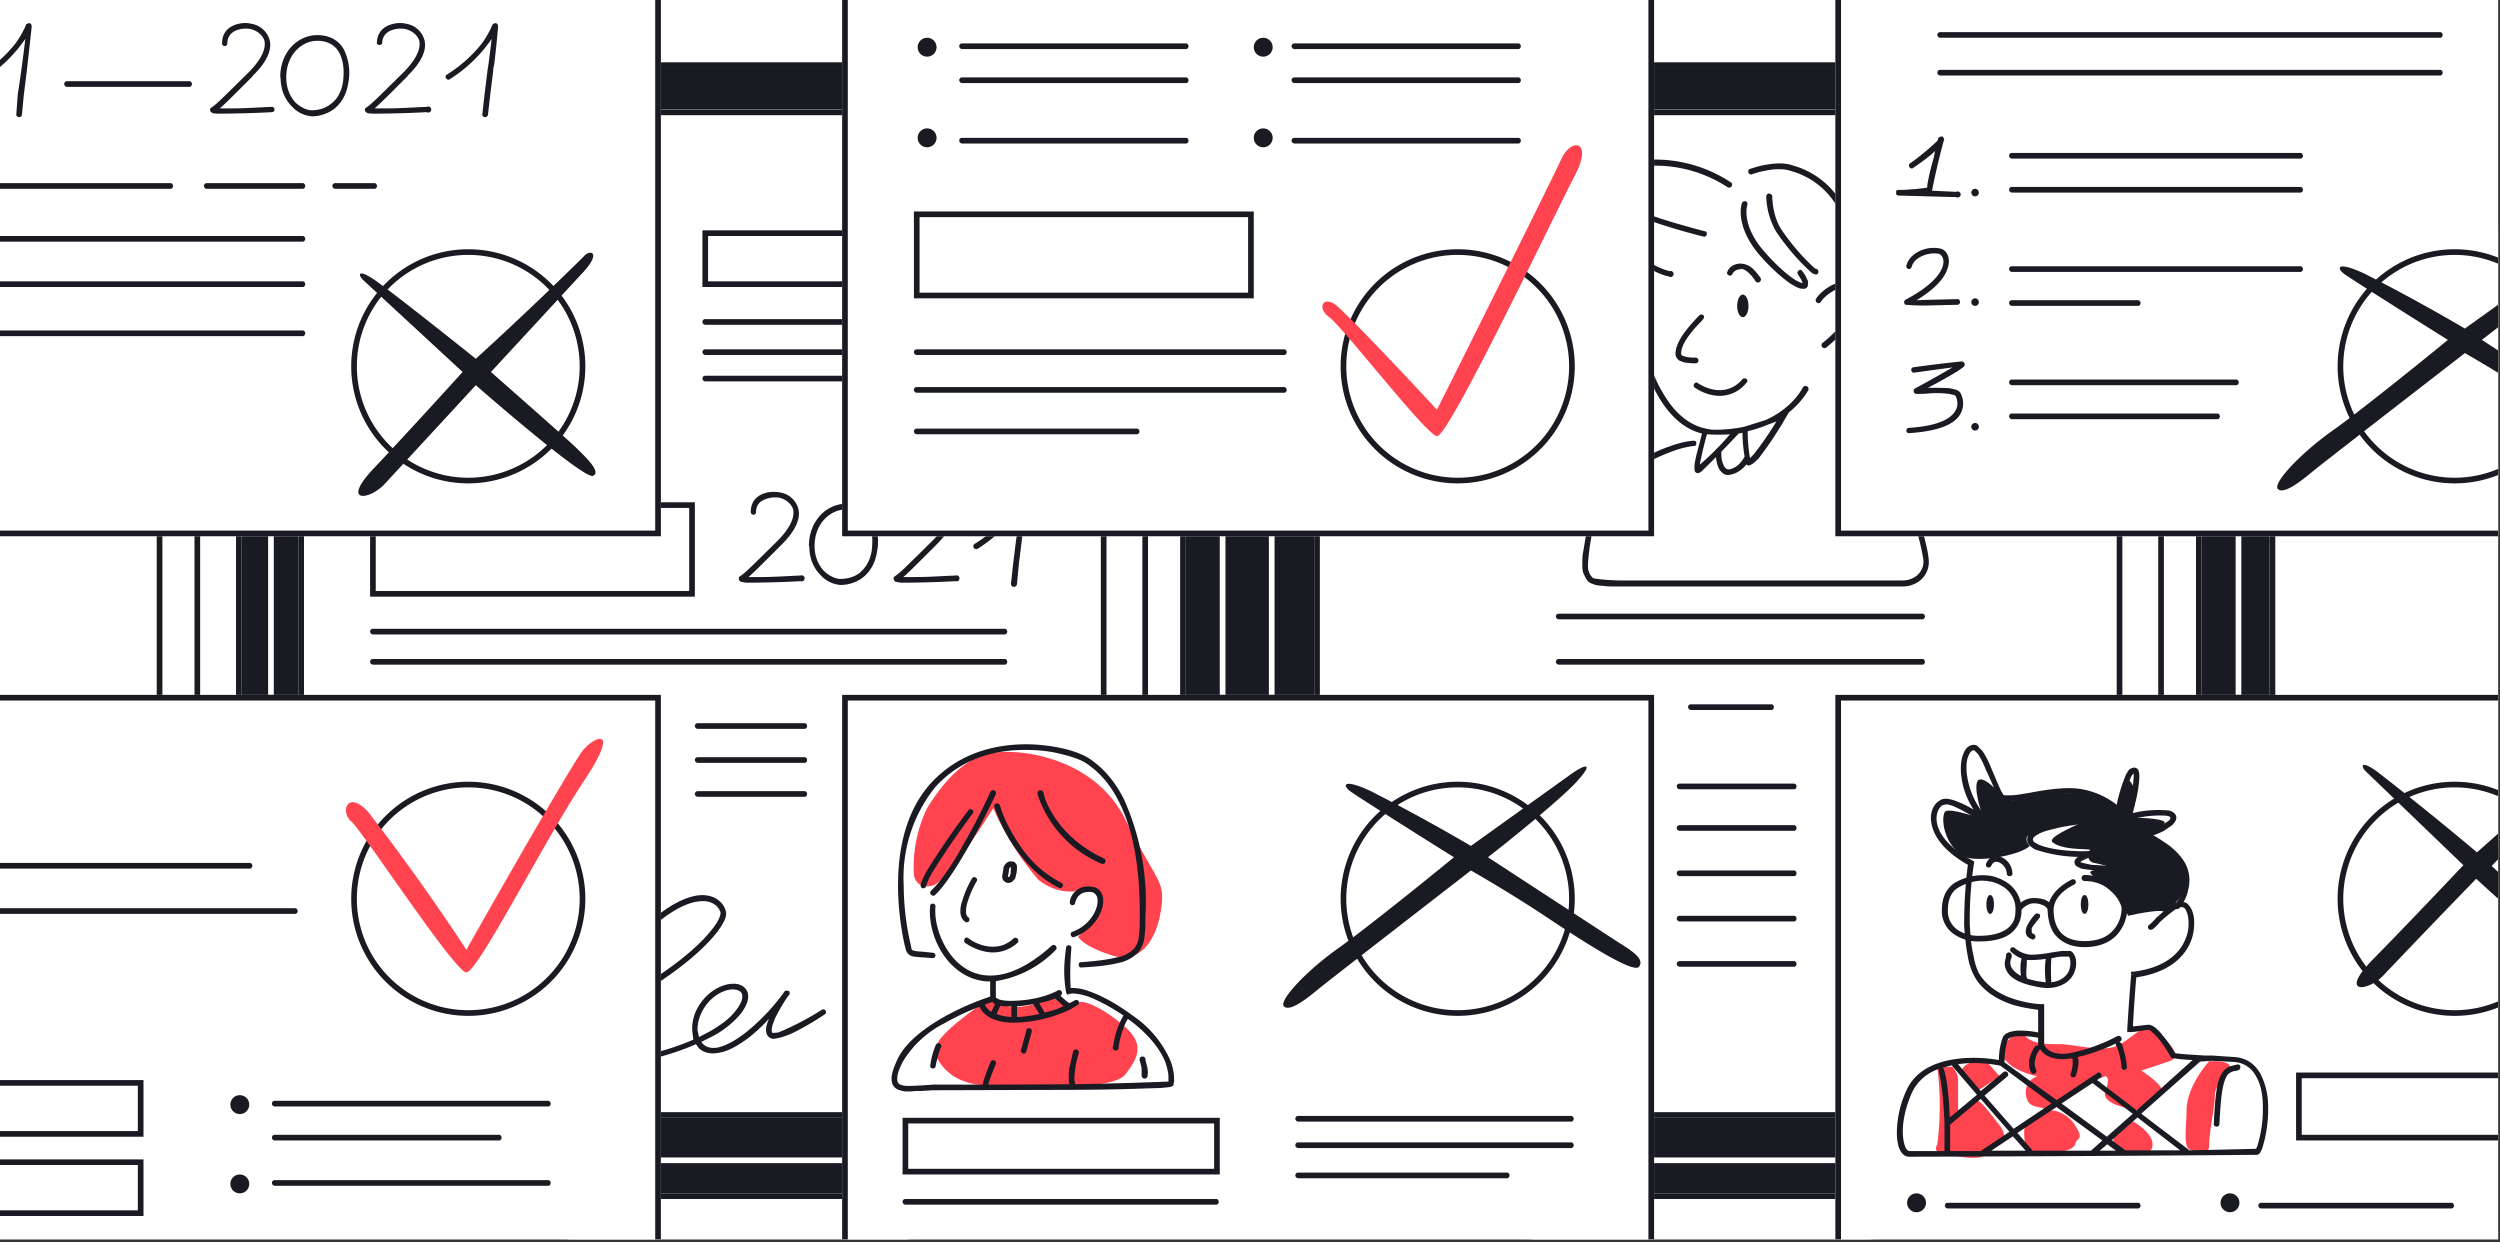 <svg xmlns="http://www.w3.org/2000/svg" width="662" height="329" fill="none"><rect width="100%" height="100%" fill="#333333" stroke="none"/><g clip-path="url(#a)"><path fill="#fff" d="M0 0h661.5v328.2H0z"/><path fill="#1A1B22" d="M-9-10h679v346H-9z"/><path fill="#fff" fill-rule="evenodd" d="M71 184v-43h1.5v43zm252 0v-43h1.5v43zm13 0v-43h1.5v43zm161 124H170v-1.5h327zm95-124v-43h1.5v43z" clip-rule="evenodd"/><path fill="#fff" d="M100 29h214v267H100z"/><path fill="#1A1B22" fill-rule="evenodd" d="M312.5 30.5h-211v264h211zM100 29v267h214V29z" clip-rule="evenodd"/><path fill="#fff" d="M369 29h214v267H369z"/><path fill="#1A1B22" fill-rule="evenodd" d="M581.5 30.5h-211v264h211zM369 29v267h214V29z" clip-rule="evenodd"/><path fill="#fff" d="M90 29h214v267H90z"/><path fill="#1A1B22" fill-rule="evenodd" d="M302.5 30.5h-211v264h211zM90 29v267h214V29z" clip-rule="evenodd"/><path fill="#fff" d="M359 29h214v267H359z"/><path fill="#1A1B22" fill-rule="evenodd" d="M571.5 30.5h-211v264h211zM359 29v267h214V29z" clip-rule="evenodd"/><path fill="#fff" d="M79 29h214v267H79z"/><path fill="#1A1B22" fill-rule="evenodd" d="M291.5 30.5h-211v264h211zM79 29v267h214V29z" clip-rule="evenodd"/><path fill="#fff" d="M348 29h214v267H348z"/><path fill="#1A1B22" fill-rule="evenodd" d="M560.5 30.5h-211v264h211zM348 29v267h214V29z" clip-rule="evenodd"/><path fill="#1A1B22" fill-rule="evenodd" d="M431.9 42.8a36.5 36.5 0 0 1 26.6 5.6.8.8 0 0 1-1 1.2 35 35 0 0 0-25.8-5.1.7.7 0 0 1-1.2.5 1 1 0 0 1-.4-.7c0-.3.2-.6.3-.7a3 3 0 0 1 1.5-.8m36.7 2.2c-2 .3-3.8.8-4.8 1.2a.8.8 0 0 1-.6-1.4c1.2-.4 3-1 5.2-1.3 2-.3 4.4-.4 6.3.3a21.8 21.8 0 0 1 14 11.9.7.7 0 1 1-1.4.6 20.3 20.3 0 0 0-13-11c-1.7-.6-3.7-.6-5.7-.3m-.1 6.3c.4 0 .8.3.8.7 0 1.6.4 5.6 2.3 8.6a57.8 57.8 0 0 0 9 10.5l.4.1a.8.8 0 0 1 0 1.5c-.4 0-.8-.2-1.2-.4a59.3 59.3 0 0 1-9.5-11 19.7 19.7 0 0 1-2.6-9.3c0-.4.4-.8.8-.8zm-6.2 2c.3.1.5.6.4 1-.5 1.5-.7 6.4 4.4 12.2 3.2 3.7 5.9 6 7.8 7.3a8.5 8.5 0 0 0 2.4 1.2v-.1l-.3-.8-1-1.6a.8.8 0 0 1 1-1c.4.5 1 1.2 1.3 2l.5 1-.1 1.3c-.2.4-.6.6-1 .7l-1-.1c-.7-.2-1.6-.7-2.6-1.3-2-1.4-4.9-3.8-8.2-7.6-5.3-6.2-5.4-11.6-4.6-13.8.1-.3.6-.5 1-.4m-26.5 3.9c.2-.4.6-.6 1-.4 2.7 1.2 11 3.5 14.9 4.5a.8.8 0 0 1-.4 1.4 167 167 0 0 1-15.1-4.5.7.7 0 0 1-.4-1m-1.4 11.3c.2-.3.7-.3 1-.1a18 18 0 0 0 6.7 3.4.8.8 0 1 1-.2 1.4c-1.2-.2-4-1.1-7.3-3.6a.8.8 0 0 1-.2-1zm26.6 2.8c-1.6 0-2.2 1-2.3 1.4a.8.8 0 0 1-1.4-.4c.2-1 1.3-2.5 3.7-2.5a5 5 0 0 1 3.3 1.5c.8.8 1.5 1.7 1.9 2.3a.7.7 0 1 1-1.4.8 9 9 0 0 0-1.6-2c-.7-.7-1.5-1.2-2.2-1.2zm24.2 5.9c-1.4.8-2.6 2-3 2.7a.7.7 0 1 1-1.3-.8c.6-1 2-2.3 3.5-3.2s3.4-1.6 5-.5c1.6 1 2.5 3.4 1.8 6.3-.7 3-2.9 6.6-7.7 10.4a.8.8 0 0 1-1-1.2c4.7-3.7 6.7-7 7.2-9.5.6-2.6-.3-4.2-1.1-4.8-.8-.5-2-.3-3.4.6M451 83.4c.3.3.3.8 0 1.1l-.6.7c-1 1-2.2 2.3-3.2 3.7-1.3 1.8-2.2 3.6-2 5l.3.3 1 .3a13 13 0 0 0 1.7.2h.9a.7.7 0 1 1-.2 1.5h-.8a79 79 0 0 1-2-.2l-1.4-.5c-.4-.3-.8-.7-1-1.4-.2-2 1-4.2 2.3-6a42 42 0 0 1 4-4.6c.2-.3.7-.3 1 0zm-16 8.4c.4-.1.8.1.8.5.7 3.4 2.3 8.3 5 12.5 2.6 4.3 6.3 7.8 11 8.7.7.2 1.5.3 2.3.3a39 39 0 0 0 7.8-.8l5.7-1.8c5.3-2.4 8.4-6 9.8-8.6a.8.8 0 0 1 1.4.8c-1 1.7-2.7 3.9-5.1 5.8l-1 1.7a98 98 0 0 1-7.1 10.6l-1.2 1.1-.8.5-.6.2a.8.8 0 0 1-.4-.2 1 1 0 0 1-.3-.3v-.2a40 40 0 0 1-.9-8l-1 .2a265 265 0 0 1-9.8 10l-.4.3-.6.2a.9.9 0 0 1-.8-.5l-.1-.5v-1c0-.7.3-1.7.5-2.8l1.5-5.7c-5-1.2-8.6-5-11.2-9.2a41.8 41.8 0 0 1-5.1-13c-.1-.4.1-.8.6-.8m17 23.2a105 105 0 0 0-1.9 8l.4-.3a75.5 75.5 0 0 0 7.6-7.7 42 42 0 0 1-6 0zm10.8-.8a39.4 39.4 0 0 0 .6 7.1l1-1a91 91 0 0 0 6-8.7l-2.4.9c-1.6.7-3.3 1.2-5.2 1.7m-.3-13.9c.3.3.3.8 0 1a9 9 0 0 1-7.8 3.5c-2.5-.2-4.8-1.3-6.1-2.3a.8.8 0 0 1 .8-1.2 11 11 0 0 0 5.4 2c2.2.1 4.6-.5 6.6-2.9.3-.3.8-.3 1 0zm-13.3 17c0 .5-.2.8-.6.8-2.5.2-5.4 1.2-8 2.3a47 47 0 0 0-6.2 3.1.7.7 0 1 1-.8-1.2c1.4-.9 3.7-2.2 6.4-3.3s5.7-2.1 8.4-2.3c.5 0 .8.2.8.6" clip-rule="evenodd"/><path fill="#1A1B22" fill-rule="evenodd" d="M455 118.8c.4 0 .8.3.8.7 0 1 0 2.3.5 3.4.2.5.4.9.7 1.1q.3.3.9.3c1-.2 1.9-.7 2.6-1.4.6-.6 1.1-1.3 1.3-1.7a.7.7 0 1 1 1.4.6 8 8 0 0 1-1.7 2.2c-.9.8-2 1.5-3.4 1.7-.8.2-1.5 0-2-.5q-.9-.75-1.2-1.8c-.5-1.3-.6-2.9-.6-3.9 0-.4.3-.8.7-.8zm51.7 17c.4-.1.9 0 1 .4.8 2.4 2.6 8 3 11.7.3 2.5-.7 4.4-2 5.6a7.4 7.4 0 0 1-4.7 1.8h-75.5c-1.8 0-3.1 0-4.2-.2-1 0-2-.2-2.6-.5-.7-.2-1.2-.6-1.5-1.1-.4-.5-.6-1.1-.9-1.7-.3-.7-.3-1.5-.3-2.5s0-2 .2-3l1-6a.8.8 0 0 1 1.5.4 58.4 58.4 0 0 0-1.2 8.6c0 1 0 1.6.2 2 .2.6.4 1 .7 1.3.2.3.4.5.9.6a52 52 0 0 0 6.2.5H504a6 6 0 0 0 3.6-1.3c1.1-1 1.9-2.3 1.7-4.3a63 63 0 0 0-3-11.3c-.1-.4 0-.9.4-1" clip-rule="evenodd"/><path fill="#1A1B22" d="M463 81c0 1.7-.7 3-1.5 3s-1.5-1.3-1.5-3 .7-3 1.5-3 1.5 1.3 1.5 3"/><path fill="#1A1B22" fill-rule="evenodd" d="M186 85.3c0-.5.3-.8.8-.8h48.4a.8.8 0 0 1 0 1.5h-48.4a.8.8 0 0 1-.8-.8zm-88 82c0-.5.3-.8.8-.8h167.4a.8.8 0 0 1 0 1.5H98.8a.8.8 0 0 1-.8-.8zm0 8c0-.5.3-.8.8-.8h167.4a.8.8 0 0 1 0 1.5H98.8a.8.8 0 0 1-.8-.8zm86 17c0-.5.3-.8.8-.8h28.4a.8.8 0 0 1 0 1.5h-28.4a.8.8 0 0 1-.8-.8zm0 9c0-.5.3-.8.8-.8h28.4a.8.8 0 0 1 0 1.5h-28.4a.8.8 0 0 1-.8-.8zm0 9c0-.5.3-.8.8-.8h28.4a.8.8 0 0 1 0 1.5h-28.4a.8.8 0 0 1-.8-.8zm2-117c0-.5.3-.8.8-.8h48.4a.8.8 0 0 1 0 1.5h-48.4a.8.8 0 0 1-.8-.8zm0 7c0-.5.3-.8.8-.8h48.4a.8.8 0 0 1 0 1.5h-48.4a.8.8 0 0 1-.8-.8zm84.5-37.8h-83v12h83zM186 61v15h86V61zm-3.5 73.5h-83v22h83zM98 133v25h86v-25zm172.2 1.4-.8 6.3-.3 2-.8 6.4-.6 5.5a.8.8 0 0 0 1.6 0l.5-5.3.8-6.4c0-.7.2-1.3.3-2a289 289 0 0 0 1-9.8l-.1-.4c0-.1-.2-.3-.5-.4s-.6 0-.7.1a1 1 0 0 0-.2.2v.2l-.3.6c-.5 1-1.1 2.3-2.5 4.2a36.4 36.4 0 0 1-9.5 8.4.7.7 0 1 0 .8 1.3 37.9 37.9 0 0 0 11.3-10.9m-68-2c-1.1.5-2 1.5-2 3.2a.7.7 0 1 1-1.4 0c0-2.3 1.1-3.8 2.7-4.6s3.5-.9 5.1-.6a6 6 0 0 1 4.7 4c.8 2.4-.2 5.7-4.3 9.8l-.2.2c-5.5 5.5-7.4 7.4-8.6 8.4h3.5c3.3 0 7.4-.3 10.3-.4a.8.8 0 1 1 0 1.5 277 277 0 0 1-14.4.4l-1.2-.2-.3-.1c-.1 0-.3-.2-.4-.5a.8.8 0 0 1 0-.7l.4-.3c1.4-1 1.8-1.4 9.9-9.4 3.9-4 4.4-6.7 4-8.3-.6-1.7-2.3-2.7-3.6-3a7 7 0 0 0-4.2.6m41 0c-1.1.5-2 1.5-2 3.2a.7.7 0 1 1-1.4 0c0-2.3 1.1-3.8 2.7-4.6s3.5-.9 5.1-.6a6 6 0 0 1 4.7 4c.8 2.4-.2 5.7-4.3 9.8l-.2.2c-5.5 5.5-7.4 7.4-8.6 8.4h3.5c3.3 0 7.4-.3 10.3-.4a.8.8 0 1 1 0 1.5 277 277 0 0 1-14.4.4l-1.2-.2-.3-.1c-.1 0-.3-.2-.4-.5a.8.8 0 0 1 0-.7l.4-.3c1.4-1 1.8-1.4 9.9-9.4 3.9-4 4.4-6.7 4-8.3-.6-1.7-2.3-2.7-3.6-3a7 7 0 0 0-4.2.6m-29 12.2c0-6.8 4.8-11.2 9.8-11.2 3.5 0 6 1.6 7.2 4.1a14 14 0 0 1 1 8.8c-.5 3.1-2 5.3-3.8 6.7a10 10 0 0 1-5.9 1.9 8 8 0 0 1-5.2-2.6c-1.7-1.7-3-4.2-3-7.7zm9.8-9.7c-4 0-8.3 3.6-8.3 9.7 0 3 1.2 5.3 2.6 6.7 1.5 1.4 3.2 2 4.2 2 1.6 0 3.5-.4 5-1.5 1.5-1.2 2.8-3 3.3-5.8.4-2.9.2-5.7-.9-7.8-1-2-3-3.3-5.9-3.3m-39.2 102.2c4.3-.5 6.8 1.8 7.4 4.2.2.8 0 1.7-.5 2.7a18 18 0 0 1-2.2 3.3c-2 2.5-5.2 5.6-9.4 8.8-6.2 4.8-14.9 10-25.8 14.4l-.4 1.4c-.7 2.8-.6 4.9.1 6.3s2 2.3 4 2.6a67 67 0 0 0 25.6-5.5l-.3-2.4c-.1-1.8.3-3.6 1-5.2 2.4-5 6.9-7.3 10.1-7.2 1.6 0 3.1.8 3.6 2.4.4 1.5-.2 3.4-1.9 5.6a24.7 24.7 0 0 1-7.6 6l-2.8 1.4.4.5c.8.8 2 1.3 3.9 1 1.8-.4 4.3-1.5 7.5-4a55.2 55.2 0 0 0 10-10.5l.1-.2.1-.1v-.1h.1l.1-.1.2-.1.8.1c.2.2.2.6.2.7a1.3 1.3 0 0 1 0 .2l-.1.1-.1.1-.3.4c-1 1.4-2.3 3.6-3.3 5.6-.4 1-.8 2-.9 2.7-.1.8 0 1.1.1 1.3h.4l1.2-.1a73.7 73.7 0 0 0 11.5-6 .7.7 0 1 1 .8 1.2 75 75 0 0 1-8 4.7c-1.4.7-2.8 1.2-4 1.5l-1.5.3a2 2 0 0 1-1.4-.6c-.7-.6-.7-1.7-.6-2.5.1-.7.4-1.4.7-2.2a44 44 0 0 1-5.1 4.8c-3.3 2.5-6 3.9-8.3 4.2-2.2.4-4-.1-5.2-1.3l-.7-1a68.6 68.6 0 0 1-26.4 5.7c-2.4-.2-4.3-1.4-5.2-3.3-1-2-1-4.4-.3-7.3v-.4c-3.1 1.3-6.6 2.4-10.2 3.5a.8.8 0 0 1-.4-1.4c4-1.2 7.7-2.5 11.3-4 1.9-5.4 6.3-12.3 13.4-19.8 8-8.6 14-11.8 18.3-12.4m-29.9 31.5c10.3-4.2 18.4-9.2 24.3-13.7 4.2-3.2 7.2-6.1 9.1-8.5 1-1.2 1.7-2.3 2-3 .5-1 .5-1.5.5-1.7-.4-1.6-2.2-3.5-5.8-3-3.8.4-9.5 3.4-17.5 11.8a62.4 62.4 0 0 0-12.6 18.1m30.2 6 2.7-1.4c3-1.7 5.6-3.6 7.1-5.7 1.6-2 1.8-3.4 1.6-4.2-.2-.7-.9-1.2-2.2-1.3-2.5-.1-6.5 1.8-8.6 6.3-.7 1.4-1 3-1 4.5z" clip-rule="evenodd"/><path fill="#fff" d="M-29 61h93v163h-93z"/><path fill="#1A1B22" fill-rule="evenodd" d="M62.5 62.5h-90v160h90zM-29 61v163h93V61z" clip-rule="evenodd"/><path fill="#fff" d="M-40 61h93v163h-93z"/><path fill="#1A1B22" fill-rule="evenodd" d="M51.5 62.5h-90v160h90zM-40 61v163h93V61z" clip-rule="evenodd"/><path fill="#fff" d="M-50 61h93v163h-93z"/><path fill="#1A1B22" fill-rule="evenodd" d="M41.5 62.5h-90v160h90zM-50 61v163h93V61z" clip-rule="evenodd"/><path fill="#fff" d="M149-10h93v28h-93z"/><path fill="#1A1B22" fill-rule="evenodd" d="M240.5-8.5h-90v25h90zM149-10v28h93v-28z" clip-rule="evenodd"/><path fill="#fff" d="M149 316h93v28h-93z"/><path fill="#1A1B22" fill-rule="evenodd" d="M240.5 317.5h-90v25h90zM149 316v28h93v-28z" clip-rule="evenodd"/><path fill="#fff" d="M404-10h93v28h-93z"/><path fill="#1A1B22" fill-rule="evenodd" d="M495.5-8.5h-90v25h90zM404-10v28h93v-28z" clip-rule="evenodd"/><path fill="#fff" d="M404 316h93v28h-93z"/><path fill="#1A1B22" fill-rule="evenodd" d="M495.5 317.5h-90v25h90zM404 316v28h93v-28z" clip-rule="evenodd"/><path fill="#fff" d="M601 61h93v163h-93z"/><path fill="#1A1B22" fill-rule="evenodd" d="M692.5 62.5h-90v160h90zM601 61v163h93V61z" clip-rule="evenodd"/><path fill="#fff" d="M223-21h215v163H223z"/><path fill="#1A1B22" fill-rule="evenodd" d="M436.5-19.5h-212v160h212zM223-21v163h215V-21z" clip-rule="evenodd"/><path fill="#fff" d="M223 184h215v163H223z"/><path fill="#1A1B22" fill-rule="evenodd" d="M436.5 185.5h-212v160h212zM223 184v163h215V184z" clip-rule="evenodd"/><path fill="#fff" d="M-40-21h215v163H-40z"/><path fill="#1A1B22" fill-rule="evenodd" d="M173.5-19.5h-212v160h212zM-40-21v163h215V-21z" clip-rule="evenodd"/><path fill="#fff" d="M-40 184h215v163H-40z"/><path fill="#1A1B22" fill-rule="evenodd" d="M173.5 185.5h-212v160h212zM-40 184v163h215V184z" clip-rule="evenodd"/><path fill="#fff" d="M486-21h215v163H486z"/><path fill="#1A1B22" fill-rule="evenodd" d="M699.5-19.5h-212v160h212zM486-21v163h215V-21z" clip-rule="evenodd"/><path fill="#fff" d="M486 184h215v163H486z"/><path fill="#1A1B22" fill-rule="evenodd" d="M699.5 185.5h-212v160h212zM486 184v163h215V184zM-4 63.3c0-.5.3-.8.8-.8h83.5a.8.8 0 0 1 0 1.5H-3.3a.8.8 0 0 1-.8-.8zm246 30c0-.5.3-.8.8-.8h97.4a.8.8 0 0 1 0 1.5h-97.4a.8.8 0 0 1-.8-.8zm271-84c0-.5.3-.8.8-.8h132.5a.8.8 0 0 1 0 1.5H513.8a.8.8 0 0 1-.8-.8zm-271 94c0-.5.3-.8.8-.8h97.4a.8.8 0 0 1 0 1.5h-97.4a.8.8 0 0 1-.8-.8zm271-84c0-.5.3-.8.8-.8h132.5a.8.8 0 0 1 0 1.5H513.8a.8.8 0 0 1-.8-.8zm-271 95c0-.5.3-.8.8-.8h58.4a.8.8 0 0 1 0 1.5h-58.4a.8.8 0 0 1-.8-.8zm12-77c0-.5.3-.8.8-.8h59.4a.8.8 0 0 1 0 1.5h-59.4a.8.8 0 0 1-.8-.8zm88 0c0-.5.3-.8.8-.8h59.4a.8.8 0 0 1 0 1.5h-59.4a.8.8 0 0 1-.8-.8z" clip-rule="evenodd"/><path fill="#1A1B22" fill-rule="evenodd" d="M515 319.3c0-.5.3-.8.8-.8h50.5a.8.8 0 0 1 0 1.5h-50.5a.8.8 0 0 1-.8-.8zm83 0c0-.5.3-.8.8-.8h50.5a.8.8 0 0 1 0 1.5h-50.5a.8.8 0 0 1-.8-.8zm-344-298c0-.5.3-.8.8-.8h59.4a.8.8 0 0 1 0 1.5h-59.4a.8.8 0 0 1-.8-.8zm-182 280c0-.5.3-.8.8-.8h59.5a.8.8 0 0 1 0 1.5H72.7a.8.8 0 0 1-.7-.8zm270-280c0-.5.3-.8.8-.8h59.4a.8.8 0 0 1 0 1.5h-59.4a.8.8 0 0 1-.8-.8zm190 29c0-.5.3-.8.8-.8h76.5a.8.8 0 0 1 0 1.5h-76.5a.8.8 0 0 1-.8-.8zm0 30c0-.5.3-.8.8-.8h33.5a.8.8 0 0 1 0 1.5h-33.5a.8.8 0 0 1-.8-.8zm0 30c0-.5.3-.8.8-.8h54.5a.8.8 0 0 1 0 1.5h-54.5a.8.8 0 0 1-.8-.8zm-278-98c0-.5.3-.8.8-.8h59.4a.8.8 0 0 1 0 1.5h-59.4a.8.8 0 0 1-.8-.8zm-182 280c0-.5.3-.8.8-.8h72.5a.8.8 0 0 1 0 1.5H72.7a.8.8 0 0 1-.7-.8zm271 4c0-.5.3-.8.8-.8h72.4a.8.8 0 0 1 0 1.5h-72.4a.8.8 0 0 1-.8-.8zm0 7c0-.5.3-.8.8-.8h72.4a.8.8 0 0 1 0 1.5h-72.4a.8.8 0 0 1-.8-.8zm0 8c0-.5.3-.8.8-.8h55.4a.8.8 0 0 1 0 1.5h-55.4a.8.8 0 0 1-.8-.8zm-271 2c0-.5.3-.8.8-.8h72.5a.8.8 0 0 1 0 1.5H72.7a.8.8 0 0 1-.7-.8zm167 5c0-.5.3-.8.8-.8h82.4a.8.8 0 0 1 0 1.5h-82.4a.8.8 0 0 1-.8-.8zm103-306c0-.5.3-.8.8-.8h59.4a.8.8 0 0 1 0 1.5h-59.4a.8.8 0 0 1-.8-.8zm190 29c0-.5.3-.8.8-.8h76.5a.8.8 0 0 1 0 1.5h-76.5a.8.8 0 0 1-.8-.8zm0 30c0-.5.3-.8.8-.8h76.5a.8.8 0 0 1 0 1.5h-76.5a.8.8 0 0 1-.8-.8zm0 30c0-.5.3-.8.8-.8h59.5a.8.8 0 0 1 0 1.5h-59.5a.8.8 0 0 1-.8-.8zm-533-26c0-.5.3-.8.8-.8h80.5a.8.8 0 0 1 0 1.5H-.3a.8.8 0 0 1-.8-.8zm0 13c0-.5.3-.8.8-.8h80.5a.8.8 0 0 1 0 1.5H-.3a.8.8 0 0 1-.8-.8zm0 141c0-.5.3-.8.8-.8h66.5a.8.8 0 0 1 0 1.5H-.3a.8.8 0 0 1-.8-.8zm0 12c0-.5.3-.8.8-.8h78.5a.8.8 0 0 1 0 1.5H-.3a.8.8 0 0 1-.8-.8zm55-192c0-.5.3-.8.8-.8h25.5a.8.8 0 0 1 0 1.5H54.8a.8.8 0 0 1-.8-.8zm-37-27c0-.5.3-.8.8-.8h32.5a.8.8 0 0 1 0 1.5H17.8a.8.8 0 0 1-.8-.8zm71 27c0-.5.3-.8.8-.8h10.5a.8.8 0 0 1 0 1.5H88.8a.8.8 0 0 1-.8-.8zm36 77.2a29.5 29.5 0 1 0 0-59 29.5 29.5 0 0 0 0 59m0 1.5a31 31 0 1 0 0-62 31 31 0 0 0 0 62m262-1.5a29.5 29.5 0 1 0 0-59 29.5 29.5 0 0 0 0 59m0 1.5a31 31 0 1 0 0-62 31 31 0 0 0 0 62m264-1.5a29.5 29.5 0 1 0 0-59 29.5 29.5 0 0 0 0 59m0 1.5a31 31 0 1 0 0-62 31 31 0 0 0 0 62" clip-rule="evenodd"/><path fill="#1A1B22" d="M248 12.5a2.5 2.5 0 1 1-5 0 2.5 2.5 0 0 1 5 0m-182 280a2.5 2.5 0 1 1-5 0 2.5 2.5 0 0 1 5 0m0 21a2.5 2.5 0 1 1-5 0 2.5 2.5 0 0 1 5 0m271-301a2.5 2.5 0 1 1-5 0 2.5 2.5 0 0 1 5 0m-89 24a2.5 2.5 0 1 1-5 0 2.5 2.5 0 0 1 5 0m89 0a2.5 2.5 0 1 1-5 0 2.5 2.5 0 0 1 5 0m173 282a2.5 2.5 0 1 1-5 0 2.5 2.5 0 0 1 5 0m83 0a2.5 2.5 0 1 1-5 0 2.5 2.5 0 0 1 5 0"/><path fill="#1A1B22" fill-rule="evenodd" d="M36.5 287.5h-62v12h62zM-27 286v15h65v-15zm348.5 11.5h-81v12h81zM239 296v15h84v-15zm451.5-10.5h-81v15h81zM608 284v18h84v-18zM36.5 308.5h-62v12h62zM-27 307v15h65v-15zm677-39.5a29.5 29.5 0 1 0 0-59 29.5 29.5 0 0 0 0 59m0 1.5a31 31 0 1 0 0-62 31 31 0 0 0 0 62m-264-1.5a29.5 29.5 0 1 0 0-59 29.5 29.5 0 0 0 0 59m0 1.5a31 31 0 1 0 0-62 31 31 0 0 0 0 62m-262-1.5a29.5 29.5 0 1 0 0-59 29.5 29.5 0 0 0 0 59m0 1.5a31 31 0 1 0 0-62 31 31 0 0 0 0 62M-4 49.3c0-.5.3-.8.8-.8h48.5a.8.8 0 0 1 0 1.5H-3.3a.8.8 0 0 1-.8-.8zm334.5 8.2h-87v20h87zM242 56v23h90V56zm272.7 41.6-8 1.1a.8.8 0 0 1-.3-1.4 332 332 0 0 1 13.1-1.6l.3.1a.8.8 0 0 1 .4 1l-.1.2-.2.2-.4.3-1.3.9a140 140 0 0 1-7.7 4.3 75 75 0 0 1 5.8.1l1.7.4c.4.2 1 .5 1.2 1a5.7 5.7 0 0 1-.4 5.9c-1.6 2.3-5.5 4.1-13.3 4.6a.7.7 0 1 1 0-1.4c7.7-.5 10.8-2.4 12-4.1 1.3-1.7.8-3.5.3-4.4l-.4-.2-1.3-.3a27.4 27.4 0 0 0-6.6 0h-.8a13 13 0 0 1-1.3 0l-.4-.1-.3-.5.1-.6.4-.3a260 260 0 0 0 9.8-5.5zM535 239l.4-.2c.8-.6 2-1 3.1-1 1.3 0 2.6.2 3.5.7l.6.4c1-2.8 3.6-4.8 6-6a.7.7 0 1 1 .7 1.3c-3 1.5-5.5 3.8-5.5 6.8 0 1.7.3 3.7 1.5 5.4 1.1 1.6 3.2 2.8 6.7 2.8 3.6 0 6-1.1 7.5-2.8a8.7 8.7 0 0 0 2.3-5.9c0-.3-.2-1-.6-1.7-.4-.8-1-1.7-1.9-2.5-1.6-1.7-4-3-7.3-3a.8.8 0 0 1 0-1.6 11.7 11.7 0 0 1 10.5 6.4c.5.9.8 1.7.8 2.4 0 2.4-.9 5-2.7 7s-4.7 3.3-8.6 3.3c-4 0-6.4-1.5-8-3.5-1.4-2-1.7-4.4-1.8-6.3 0-.4-.3-.8-1-1.2a6 6 0 0 0-2.7-.6c-.8 0-1.6.4-2.2.8s-1 .8-1 1.1c0 2-.6 3.5-1.5 4.7s-2.1 2-3.4 2.5c-2.5 1-5.4 1-6.9 1-1.1 0-3.4-.3-5.4-1.5a7.4 7.4 0 0 1-3.9-6.8c0-3.5 1.3-5.7 3.2-7.1a14.5 14.5 0 0 1 9.6-2c1.1.2 2.4.6 3.6 1.3 2 1 3.9 3 4.5 5.9zm-8.2-5.6c-1-.2-1.8-.2-2.2-.2a13 13 0 0 0-6.3 2c-1.5 1-2.5 2.8-2.5 5.8a6 6 0 0 0 3 5.5c1.8 1 3.8 1.3 4.7 1.3 1.5 0 4.1 0 6.4-1 1-.4 2-1 2.7-2 .7-.8 1.1-2 1.1-3.8a7 7 0 0 0-3.8-6.5c-1-.6-2.2-1-3.1-1.1M412 163.3c0-.5.3-.8.8-.8h96.4a.8.8 0 0 1 0 1.5h-96.4a.8.8 0 0 1-.8-.8zm0 12c0-.5.3-.8.8-.8h96.4a.8.8 0 0 1 0 1.5h-96.4a.8.8 0 0 1-.8-.8zm35 12c0-.5.3-.8.8-.8h21.4a.8.8 0 0 1 0 1.5h-21.4a.8.8 0 0 1-.8-.8zm-3 21c0-.5.3-.8.8-.8h30.4a.8.8 0 0 1 0 1.5h-30.4a.8.8 0 0 1-.8-.8zm0 11c0-.5.3-.8.8-.8h30.4a.8.8 0 0 1 0 1.5h-30.4a.8.8 0 0 1-.8-.8zm0 12c0-.5.3-.8.8-.8h30.4a.8.8 0 0 1 0 1.5h-30.4a.8.8 0 0 1-.8-.8zm0 12c0-.5.3-.8.8-.8h30.4a.8.8 0 0 1 0 1.5h-30.4a.8.8 0 0 1-.8-.8zm0 12c0-.5.3-.8.8-.8h30.4a.8.8 0 0 1 0 1.5h-30.4a.8.8 0 0 1-.8-.8zM6.7 10.3a374 374 0 0 1-2 14.7l-.4 5.5a.8.8 0 0 0 1.5 0l.5-5.3.8-6.4A2972 2972 0 0 0 8.4 7l-.1-.5s-.2-.3-.5-.4l-.7.2a1 1 0 0 0-.2.2v.2c-.2.1-.2.3-.3.6-.5.9-1.1 2.3-2.5 4.2a36.4 36.4 0 0 1-9.5 8.4.7.7 0 1 0 .8 1.2A37.9 37.9 0 0 0 6.7 10.3m123.5 0-.8 6.3-.3 2-.8 6.4-.6 5.5a.8.8 0 0 0 1.5 0l.6-5.3.8-6.4c0-.7.2-1.4.3-2a288 288 0 0 0 1-9.8l-.1-.5s-.2-.3-.5-.4l-.7.2-.2.2v.2c-.2.1-.2.3-.3.6-.5.9-1.1 2.3-2.5 4.2a36.4 36.4 0 0 1-9.5 8.4.8.8 0 0 0 .8 1.2 37.9 37.9 0 0 0 11.3-10.8m-68-2.1c-1.1.6-2 1.6-2 3.3a.7.7 0 1 1-1.4 0c0-2.3 1.1-3.8 2.7-4.6s3.5-1 5.1-.6a6 6 0 0 1 4.7 4c.8 2.4-.2 5.7-4.3 9.7l-.2.3c-5.5 5.5-7.4 7.4-8.6 8.4h3.5c3.3 0 7.4-.3 10.3-.4a.7.7 0 1 1 0 1.4 278 278 0 0 1-14.4.4l-1.2-.1-.3-.2c-.1 0-.3-.1-.4-.4a.8.8 0 0 1 0-.7l.4-.3c1.4-1 1.8-1.4 9.9-9.4 3.9-4 4.4-6.7 4-8.3-.6-1.7-2.3-2.7-3.6-3a7 7 0 0 0-4.2.5m41 0c-1.1.6-2 1.6-2 3.3a.8.8 0 0 1-1.4 0c0-2.3 1.1-3.8 2.7-4.6s3.5-1 5.1-.6a6 6 0 0 1 4.7 4c.8 2.4-.2 5.7-4.3 9.7l-.2.3c-5.5 5.5-7.4 7.4-8.6 8.4h3.5c3.3 0 7.4-.3 10.3-.4a.8.8 0 1 1 0 1.4 278 278 0 0 1-14.4.4l-1.2-.1-.3-.2c-.1 0-.3-.1-.4-.4a.8.8 0 0 1 0-.7l.4-.3c1.4-1 1.8-1.4 9.9-9.4 3.9-4 4.4-6.7 4-8.3-.6-1.7-2.3-2.7-3.6-3a7 7 0 0 0-4.2.5m-29 12.3c0-6.9 4.8-11.2 9.8-11.2 3.5 0 6 1.6 7.2 4.1a14 14 0 0 1 1 8.7c-.5 3.2-2 5.4-3.8 6.8a10 10 0 0 1-5.9 1.9 8 8 0 0 1-5.2-2.6c-1.7-1.7-3-4.2-3-7.7zm9.8-9.7c-4 0-8.2 3.6-8.2 9.7 0 3 1.1 5.2 2.5 6.7 1.5 1.4 3.2 2 4.2 2 1.6 0 3.5-.4 5-1.6 1.5-1 2.8-2.9 3.3-5.7.4-3 .2-5.7-.9-7.8-1-2-3-3.3-5.9-3.3m430.7 26.4v.1a189 189 0 0 0-3.1 13.2l6.4.3a.8.8 0 1 1 0 1.4l-14.6-.4a21 21 0 0 1-.8 0l-.2-.1-.3-.2v-1l.4-.2h.9a66 66 0 0 0 6.9-.6l.1-1A60 60 0 0 1 512 42l.4-2-1.1 1a66 66 0 0 1-4.9 3.6.8.8 0 0 1-.8-1.2 64.4 64.4 0 0 0 7.4-6.1l.2-.4v-.2a8 8 0 0 1 .2-.3s.6-.4 1.1-.2l.3.6a1 1 0 0 1 0 .1v.3zm-5.5 30.5c-1.4.6-2.6 1.5-3 3a.7.7 0 1 1-1.4-.4c.6-2 2.2-3.3 3.9-4s3.5-.8 5-.5c1.8.3 3 2.6 2 5.3-.7 2.4-3.1 5.3-8.2 8.4a162 162 0 0 0 2.8-.1l8.2-.2a.8.8 0 0 1 0 1.5l-8.2.2h-1.7a57 57 0 0 1-4-.2.8.8 0 0 1-.2-1.2l.3-.2c6.4-3.4 9-6.5 9.7-8.7s-.4-3.2-1-3.4a7.8 7.8 0 0 0-4.2.5" clip-rule="evenodd"/><path fill="#1A1B22" d="M524 51a1 1 0 1 1-2 0 1 1 0 0 1 2 0m0 29a1 1 0 1 1-2 0 1 1 0 0 1 2 0m0 33a1 1 0 1 1-2 0 1 1 0 0 1 2 0"/><path fill="#FF444F" d="M245.5 214a35.7 35.7 0 0 0-3.5 17.5c0 1 1 4 5 3 3.2-.8 12-14 16-20.5a77 77 0 0 0 12 19c4.5 3.5 9 3.5 12 2.5s5 3 4.5 5c-.4 1.6-4.2 5.7-6 7.5.3.8 2.6 3 9 5 8 2.5 12-5 13-12.5s-1-6.5-9.5-23.5-29-19-36-17.5-12.5 8-16.5 14.5m2.5 66c-2-3.5 3.5-8 11-13.5l3-2.5c.3.5 1.8 1.7 5 2.5s9.7-1.3 12.5-2.5c1.5.8 4.8 2.3 6 1.5 1.5-1 7.5 2 12.5 6.5s3.5 8 0 12.5-25.5 3-35 3-13-4-15-7.5"/><path fill="#1A1B22" fill-rule="evenodd" d="M270.6 198.6c-7.8.1-16.5 2.6-23 9.9a38.3 38.3 0 0 0-8.3 25.9 71 71 0 0 0 2 16.4c0 .5.2.7.3.8l.6.2a15 15 0 0 0 2 .2l2.9.3a.7.7 0 1 1-.2 1.4l-2.7-.2h-.3l-2-.2c-.5-.1-1-.3-1.4-.7a3 3 0 0 1-.7-1.4c-.3-1-2-8.1-2-16.8s1.7-19.2 8.6-26.9c7-7.7 16.1-10.2 24.2-10.4 4-.1 7.8.4 10.9 1.1 3 .7 5.5 1.7 7 2.7 2.2 1.5 6 4.5 9.1 10.7a66 66 0 0 1 5.7 31.3c0 1.8 0 3.4-.2 4.8a7.8 7.8 0 0 1-1.7 4.5 10 10 0 0 1-5.3 2.8c-2.4.6-5.7 1-10 1.2a.8.8 0 0 1-.1-1.4c4.3-.3 7.5-.7 9.8-1.3a8.6 8.6 0 0 0 4.5-2.3c.8-1 1.2-2.1 1.3-3.7.2-1.3.2-2.8.2-4.5v-1.5c0-14.2-2.5-23.3-5.5-29.2-3-6-6.5-8.7-8.7-10.2-1.2-.8-3.5-1.7-6.5-2.4-3-.8-6.6-1.2-10.5-1.1m-7.3 10.7c.4.2.6.6.4 1-1.6 3.4-4.3 8.9-7.3 14-3 5.2-6.2 10.3-8.9 12.8a.8.8 0 0 1-1-1.2c2.5-2.3 5.7-7 8.6-12.3 3-5.1 5.6-10.5 7.2-14 .2-.3.6-.5 1-.3m12 0c.4-.1.8.1 1 .5.7 3.7 5 12.4 16 17.5a.7.7 0 1 1-.6 1.4 30 30 0 0 1-17-18.5c0-.4.2-.8.6-1zm-11.5 3.5c.4-.1.8 0 1 .5.7 2.5 2.5 6.6 5.3 10.6a29 29 0 0 0 11.2 10 .8.8 0 0 1-.6 1.3c-5-2.3-8.9-6.4-11.8-10.5a44 44 0 0 1-5.6-11c-.1-.4 0-.8.5-1zm-6.3 1.6c.3.3.3.7.1 1a213 213 0 0 0-10.7 15.6 16 16 0 0 0-1.7 3.7.7.7 0 1 1-1.4-.4c.2-1 .9-2.4 1.8-4a213 213 0 0 1 10.8-15.7c.3-.4.7-.4 1-.2zm11.2 14c.3.2.6.6.6 1.1s0 1.5-.3 2.3c0 .4-.2.9-.6 1.3-.3.4-.8.7-1.4.7s-1-.3-1.4-.8a2 2 0 0 1-.2-1.2l.2-1a17 17 0 0 1 .1-.8v-.2c.3-1 1-1.6 1.8-1.7.4 0 .8 0 1.2.2zm-1.5 1.7-.1 1a8 8 0 0 0-.2 1.1h.4l.3-.8.1-1.8s-.3 0-.5.5m-8.8 2.3c.3.2.5.6.2 1a26 26 0 0 0-2.4 5.5 8 8 0 0 0-.4 2.6c0 .7.3 1.2.6 1.4a.7.7 0 1 1-.8 1.2c-.9-.6-1.2-1.5-1.3-2.5 0-1 .1-2 .5-3 .6-2.2 1.7-4.5 2.6-6 .2-.3.6-.5 1-.2m27.3 4.7c-.6.7-.9 1.5-1 2a.7.7 0 1 1-1.4-.2c0-.8.5-2 1.4-2.8 1-1 2.4-1.6 4.4-1.3 1.4.1 2.4 1 2.8 2.2.4 1.1.3 2.6-.2 4-1 2.8-3.5 5.9-7.5 7.2a.8.8 0 0 1-.4-1.4c3.5-1.2 5.7-3.9 6.5-6.3a5 5 0 0 0 .2-3c-.3-.7-.8-1.2-1.6-1.3-1.6-.1-2.6.3-3.2 1zm-38.6 2.2c.4 0 .7.4.6.8-.3 3.7 1 8.4 3.6 12.1s6.5 6.4 11.7 6.1c4.2-.2 9.4-2.4 15.5-7.9a.7.7 0 1 1 1 1.2 28.2 28.2 0 0 1-15.8 8.2v4.4l.2.1.8.4c.8.2 2 .4 3.8.3a30 30 0 0 0 5.4-.6 23.7 23.7 0 0 0 6-2 .7.7 0 1 1 1.1 1.1l-.2.2 2.3 2 1.5-.8a.7.7 0 1 1 .8 1.2l-2 1.2a35.5 35.5 0 0 1-15 3.5c-5.7 0-8.3-2.4-9-4.2-2.8 1-6 2.5-9.2 4.3a27.3 27.3 0 0 0-11 10c-1.3 2.4-1.7 4-1.6 5q0 .6.3.9c.1.2.4.4.8.5.8.3 2 .3 3.5.2a81 81 0 0 0 4.8-.3h13.3v-.4c.4-1.6 1.5-4.4 2-5.6a.7.7 0 1 1 1.4.6c-.5 1.2-1.6 3.8-2 5.4a3605 3605 0 0 0 21.5-.1c-.2-.6-.2-1.3-.2-2 0-.8 0-1.6.2-2.5l1-4.3a.8.8 0 0 1 1.5.4 28.7 28.7 0 0 0-1.2 6.4c0 .7 0 1.3.2 1.6v.4a1086 1086 0 0 0 24.7-.7v-1.3c0-1-.3-2.2-.8-3.8-1.2-3-3.9-7-9.5-11.2-.2 0-.3-.2-.4-.3l-.1.1c-.4.6-1.6 2.9-2.4 7.2a.8.8 0 1 1-1.4-.2 21.2 21.2 0 0 1 2.7-8c-3.9-2.6-7-4.1-9.3-5-2.7-.9-4.4-.9-5-.7l-.6.2-.3-.6a36 36 0 0 1-.5-5.7c0-2.3.3-4.7.5-6.2a.7.7 0 1 1 1.4.2 77 77 0 0 0-.2 10.5 13 13 0 0 1 5.2 1c2.8 1 6.6 2.9 11.2 6.3a28 28 0 0 1 10 11.9 14 14 0 0 1 1 5.6l-.2 1a.8.8 0 0 1-.5.3l-.2.1-.6.1-2 .2-6.5.2c-5.4.2-12.7.3-20.1.3l-33.8.1-3.3.2h-1.4c-1.5.2-3 .2-4-.2-.7-.2-1.2-.5-1.6-1a3 3 0 0 1-.6-1.8c-.1-1.4.5-3.2 1.7-5.7 2.1-4.2 6.8-7.8 11.6-10.6a71 71 0 0 1 12.8-5.7v-4c-5.3 0-9.5-3-12.2-6.8-2.8-4-4.1-9-3.7-13.2 0-.4.4-.7.8-.6m15.7 26-2 .7a4 4 0 0 0 1.7 1.9l1-2a3.7 3.7 0 0 1-.7-.5zm2.1 1-1 2.2c1 .4 2.2.7 3.9.8v-2.8c-1.2 0-2.1 0-2.9-.2m4.4.2v2.8h.7c1.8-.2 3.5-.4 5.2-.8l-1.6-2.6a58 58 0 0 1-4.4.6zm5.9-.9 1.4 2.5c2-.4 3.7-1 5-1.7l-2.2-2c-1 .4-2.3.9-4.2 1.2m-19.8-17c.3-.4.7-.4 1-.2 1.1.9 3 1.9 5.3 2.2 2.2.3 4.6-.1 6.8-2.2a.8.8 0 0 1 1 1.2 9.6 9.6 0 0 1-8 2.5c-2.5-.4-4.7-1.5-6-2.5a.7.7 0 0 1 0-1zm17.3 23.7c.4 0 .6.5.5 1l-1.5 5.4a.8.8 0 0 1-1.4-.4l1.5-5.5c0-.4.5-.6 1-.5zm-23.9 4c.4.2.6.7.4 1-.3.6-1 2.6-1.5 5.3a.8.8 0 0 1-1.4-.2 21 21 0 0 1 1.5-5.7c.2-.4.7-.6 1-.4m53.5 3.5c.4-.1.8 0 1 .5 0 .5.3 1.4.5 2.3a6 6 0 0 1 0 2.6.8.8 0 0 1-1.5-.4v-2l-.5-2c-.1-.5 0-.9.5-1" clip-rule="evenodd"/><path fill="#FF444F" d="M513 303a81 81 0 0 0 0-20.5h4c.5.5 1.5 1.9 1.5 3.5v8c1.3-.8 4.2-2.5 5-2.5 1 0 2.5 2 6 6.5s-2 5-3.5 7.5c-1.2 2-7.8.8-11 0-1.2 0-3.2-.5-2-2.5m7-20.5c-1.6 1.6 1.7 5 3.5 6.5l6-4-3.5-4c-1.3-.2-4.4-.1-6 1.5m19.5 23c-3.5 0-3.5-4-3.5-6s3.2-3.8 6.5-5.3c-2-1.7-5.5-.2-6-4.2a4.4 4.4 0 0 1 3-5 21 21 0 0 1-6.5-2.5c-2-1.5-5-4.5-2.5-6s3.5-5 5.5-2.5 5.5 2.5 9.5 2.5 12 2.5 16 0 6.5-5.5 8.5-4 9 7 4.5 8.5l-7.5 2.5c2.3 1.5 6.6 4.7 5 5.5a21 21 0 0 0-5 5c-3.7-.3-10.7-1.8-9.5-5s.5-4 0-4l-6 2-6 4.5-3 2.7.5-.2c1.3 0 4.5.8 6.5 4 2.5 4 .5 3 0 5s-6.5 2.5-10 2.5M560 303c-1.5-2.5 1.5-5 4-6.5 2 1 6 3.7 6 6.5s-2.7 2.5-4 2c-1.5.2-4.8 0-6-2m19-9c0-4 2.5-9 6-13h1.5c1.3 0 4 .3 4 1.5 0 1.5-4 4.5-4 7.5s-1.5 9.5-1.5 13-3 2-5 1.5-1-6.5-1-10.5"/><path fill="#1A1B22" fill-rule="evenodd" d="m530 209.6.5.9.5.1h1.3c1 0 2.5-.2 4.1-.5l.7-.1c3.2-.6 7-1.3 10.9-1.3 5.6 0 10.1 2.5 12.5 4.4a43 43 0 0 1 2.5-8.1l.7-1.1q.45-.45 1.2-.6c.3-.1.6 0 1 .2.2.2.4.4.4.7.2.5.2 1 .2 1.7a32.7 32.7 0 0 1-1.2 7.1v.2l-.5 1.9v.2l1.3-.3a29.3 29.3 0 0 1 7.9-.4c.5 0 1 .2 1.5.5.4.3.8.8.8 1.4 0 .8-.6 1.5-1.1 2L573 220c-.9.5-1.9.9-2.8 1.2 1 .5 2 1.2 3.2 2 2 1.3 4 3.2 5.3 5.5a9.6 9.6 0 0 1 .7 7c-.2 1.2-.7 2.3-1.2 3.2.5 0 1 .3 1.3.7.8.8 1.4 2.3 1.5 4 .1 1.8-.1 3.9-1 6-1.8 4.1-6 8-14.3 9.2l-.1 1a424 424 0 0 0-.8 12l3.6-.4c.8-.2 1.6.2 2.3.7a13 13 0 0 1 2 2.1c1.3 1.5 2.5 3.4 3.3 4.7 2.3.3 5 .4 7.7.6h2l5.9.4c3.4.2 5.6 2 7 4.5a19 19 0 0 1 2 8.6 34.3 34.3 0 0 1-1.6 11.2l-.5 1c-.1.2-.4.5-.8.6a15230 15230 0 0 1-92.2.5c-1 0-1.8-.7-2.3-1.6q-.75-1.5-.9-3.9a27 27 0 0 1 2.5-12c2.2-5 7-7.3 12-8.2 4.5-.8 9.2-.5 12.5.1 0-1.6.3-4.1 1-5.9.3-.8 1-1.2 1.8-1.5.7-.2 1.6-.4 2.5-.4a23.4 23.4 0 0 1 5.1.5v-6c-1.4-.2-3.9-.5-6.6-1.3-3.4-1.1-7.2-3-9.7-6.6a16.2 16.2 0 0 1-2.3-6.1c-.5-2.6-.8-5.4-1-8.4 0-5.7.4-11.7 1-16-5.7-3.2-8.5-6.8-9.4-9.9-1-3.2 0-6 1.9-7.1.5-.4 1.2-.5 1.9-.5a8 8 0 0 1 2.1.5 25 25 0 0 1 5 2.4c-1.9-3-2.9-6-3.2-8.6-.3-2-.2-3.8.2-5.3.4-1.4 1-2.6 2-3a2 2 0 0 1 2 0l1.3 1.3c.8 1.1 1.6 2.7 2.3 4.4l1.4 3.3a191 191 0 0 0 1.4 3.2zm-3.3 7.5a21 21 0 0 1-5.8-11.6c-.3-1.9-.2-3.5.1-4.7.4-1.2.9-1.9 1.3-2.1h.5l1 1a22 22 0 0 1 2 4 117 117 0 0 1 2.9 6.6c.2.5.5 1 .8 1.2.3.4.8.5 1.3.6h1.6c1.1 0 2.6-.3 4.3-.5l.6-.2c3.2-.5 7-1.2 10.7-1.2a19 19 0 0 1 12.5 4.8l1 1 .2-1.4a43.4 43.4 0 0 1 2.6-8.9 3.5 3.5 0 0 1 .7-.9v1a31 31 0 0 1-1.2 6.9v.2a115 115 0 0 0-.7 3.5l.1.4.3.4h.5c.3 0 .5-.1.5-.2h.1l.4-.2 1.4-.3a27.7 27.7 0 0 1 7.3-.5c.5.1.8.2 1 .4v.1c0 .2 0 .5-.5.9l-1.9 1.2c-1.5.7-3.3 1.3-4.5 1.7l-2.3.6 2.2.8c1.2.4 3 1.3 4.8 2.6 1.9 1.3 3.7 3 4.8 5s1.1 4.1.7 6c-.4 1.5-1 2.8-1.7 3.7-1 .4-2 1-2.9 1.9l-2.7 2.4v.1l-1 1-.6.5a.7.7 0 1 0 .8 1.2c.3-.1.6-.4.9-.7l.9-.9v-.1a42 42 0 0 1 4.5-3.7c.3.1.7 0 .9-.2l.1-.2c.6-.2 1 0 1.3.2.4.5.9 1.6 1 3.1.1 1.6 0 3.4-.9 5.3-1.5 3.6-5.4 7.4-13.7 8.4h-.6v.6l.7.1h-.7v.4a669 669 0 0 0-1 14.1v.8h.7c.7 0 2.6-.2 4.6-.6.2 0 .6 0 1.2.5.5.5 1.2 1.1 1.8 1.9 1.3 1.5 2.5 3.5 3.2 4.8l.2.3h.4c1.6.3 3.4.4 5.2.5L565.8 294l-10.5-8 1.1-.8a.8.8 0 0 0-.8-1.2l-2 1.3-9 6-13.8-10c0-1.5.2-4.2.9-6 0-.1.3-.4.9-.6.5-.2 1.2-.3 2-.3a22 22 0 0 1 5.1.4v1.9l.1.2a.8.8 0 0 0-.9.2c-.5.6-1 1.6-1.4 2.8-.3 1.2-.4 2.6.3 4a.7.7 0 1 0 1.4-.6c-.5-1-.5-2-.2-3 .2-1 .7-1.8 1-2.2l.2-.3c1 1.6 3.4 3.2 8 2.5a26 26 0 0 0 .6 0c0 .3.3 1.8-.5 4a.7.7 0 0 0 1.4.5c.8-2.4.8-4.1.5-4.9 4-.9 7.9-2.5 10.1-3.6-.1.3 0 .6.2.8l.1.3.4 1c.3 1 .6 2.3.8 4.3a.7.7 0 1 0 1.4-.2 25 25 0 0 0-1.2-5.7c-.1-.3-.3-.6-.5-.7a.7.7 0 0 0-.3-.2l.2-.1a.7.7 0 1 0-.8-1.4 45.6 45.6 0 0 1-12.7 4.5c-4.8.7-6.4-1.5-6.6-2.4v-10.6h-.8c-1 0-3.8-.3-7-1.3s-6.6-2.8-8.9-6c-.9-1.2-1.6-3.1-2-5.5-.6-2.4-.8-5.2-1-8.1-.1-5.9.4-12 1.1-16.3l.1-.5-.4-.3c-6-3.2-8.5-6.5-9.3-9.2s.1-4.7 1.3-5.5l1-.2c.5 0 1 .2 1.7.4a45.2 45.2 0 0 1 8.8 5.2l.2.1a1 1 0 0 0 .2.1h.3s.3 0 .5-.2a.8.8 0 0 0 0-1 8 8 0 0 0-.5-.5zm3 65.1c-2.9-.6-7-1-11.2-.4l6 7.1 6-5a.7.7 0 1 1 1 1.2l-6 5 7.7 8.8 10-6.7zm14.8 11-10.3 6.8 3.9 4.5.1.2h15.5l3-2.7-12.2-8.9zM558 303l-2 1.7h4.3zm4.8 1.6-3.6-2.7 6.8-6 11.3 8.7zm17 0a2442 2442 0 0 0 17.6-.4l.3-.6a32.9 32.9 0 0 0 1.5-10.6c0-3-.5-5.8-1.8-8a7 7 0 0 0-5.9-3.8l-5.8-.3a580 580 0 0 1-3.1.2L567 294.9l12.5 9.5.1.2zm-15-9.7-6.9 6.1-12-8.8 8.2-5.4 10.6 8.1zm-28.4 9.8-3.4-3.8-5.7 3.8h9zm-11.8 0 7.5-5-7.6-8.7-8.1 6.8v7h8.2zm-9.7 0v-7.2c-.2-4.8-.6-10.2-1.5-13.8-.1-.3 0-.6.2-.7a12 12 0 0 0-7.3 6.3c-2 4.5-2.6 8.5-2.4 11.4.1 1.4.4 2.5.7 3.2.4.7.8.9 1 .9h9.3zm-.7-22c.3 0 .5.3.6.6 1 3.4 1.3 8.2 1.5 12.6l7.2-6-6.7-7.8-2.6.7zm38.1-65.3c0 .5-.2.8-.6.8-2.2.2-5.4.6-8.2 1.4-1.4.3-2.7.7-3.6 1.2-1 .5-1.5 1-1.6 1.4l.1.5c.2.3.6.5 1.1.8 1 .5 2.7 1 4.5 1.3a44.8 44.8 0 0 0 10.3.5.8.8 0 0 1 0 1.2l-.1.1-.6.3a36 36 0 0 0-2.4 1.1 2 2 0 0 0-.3.3l.6.2 2.3.5 5.3.3a.8.8 0 0 1 0 1.4 49.3 49.3 0 0 1-8-.7l-1-.5c-.3-.1-.6-.4-.7-.8-.2-.4 0-.9.2-1.2.2-.2.4-.5.7-.6a37 37 0 0 1-11.5-2c-.6-.4-1.2-.8-1.5-1.2a2 2 0 0 1-.4-2c.3-1 1.2-1.7 2.3-2.2 1-.6 2.4-1 3.9-1.4 2.9-.7 6.2-1.2 8.4-1.3.5 0 .8.2.8.6m-24.6 11.2-.4.6a.7.7 0 1 1-1.4-.4c.1-.4.4-.9.8-1.3s1-.8 1.9-.8c2 0 4.3 1.9 4.3 4.8a.8.8 0 0 1-1.5 0c0-2-1.7-3.3-2.8-3.3-.4 0-.7.2-.9.4M540 242c.3.3.3.8 0 1.1-.6.8-1.5 1.8-2 2.7v1c0 .1.1.4.7.6a.8.8 0 0 1-.4 1.4q-1.5-.45-1.8-1.5c-.2-.7 0-1.5.2-2a13 13 0 0 1 2.2-3.2c.3-.3.8-.3 1.1 0zm-7.5 9c.3-.2.7-.2 1 0 .6.6 2.4 1.8 4.5 1.8a30.4 30.4 0 0 0 5.3-.6l2.7-.4h2.2c.5.2.9.6 1 1 .3.4.5 1 .5 1.4.2 1.1 0 2.4-.6 3.7a6.3 6.3 0 0 1-3.3 3c-1.6.7-3.7 1-6.4.4-5.4-1-7.6-2.8-8.3-4.8a4 4 0 0 1-.1-2.4l.2-.8v-.4a.7.7 0 0 1 1.5.1v.6h-.1l-.2.7a3 3 0 0 0 .1 1.6c.3.7 1 1.6 2.6 2.5v-.4a15.8 15.8 0 0 1 0-3.2 15 15 0 0 0 .2-1 8.2 8.2 0 0 1-2.8-1.8.7.7 0 0 1 0-1m4.2 3.2a26 26 0 0 1-.1 2.4 15 15 0 0 0 0 2c.1.2.2.4.1.5a22.7 22.7 0 0 0 5 1l-.1-1.2a23.3 23.3 0 0 1 .1-5 24.7 24.7 0 0 1-5 .3m6.5-.5a48 48 0 0 0 0 6.4 7 7 0 0 0 2-.5c1.3-.6 2.1-1.4 2.6-2.4.4-1 .5-2 .4-2.8l-.2-.9-.2-.2h-1.7c-.8 0-1.7.2-2.6.4zm50 28.7c.1.4 0 .8-.5 1l-.8.2h-.3l-.8.3c-.5.3-1 .6-1.3 1.3-.4.8-.8 2-1.1 4s-.5 4.7-.7 8.4a.7.7 0 1 1-1.5 0c.2-3.8.4-6.6.7-8.6.3-2.1.7-3.5 1.3-4.5.5-1 1.2-1.6 2-2a7.7 7.7 0 0 1 1.3-.4l.8-.2c.4-.1.8 0 1 .5z" clip-rule="evenodd"/><path fill="#1A1B22" d="M528 239.5c0 1.4-.4 2.5-1 2.5s-1-1.1-1-2.5.4-2.5 1-2.5 1 1.1 1 2.5m25 0c0 1.4-.4 2.5-1 2.5s-1-1.1-1-2.5.4-2.5 1-2.5 1 1.1 1 2.5M96 74l26.5 24.5c-4.8 5.3-16.3 17.9-23.5 25.5-9 9.5-1 8.5 3 4l24-26c9.5 8.3 29 24.8 31 24 2.5-1-2.5-5.5-4.5-7.5-1.6-1.6-15.7-14-22.5-20L154.5 72c5-5.5 1.5-6 0-4A1037 1037 0 0 1 126 95c-7.5-6-23.4-18.6-27-21-4.5-3-4-1-3 0m530.3 130.1 26 25c-5 5.3-16.7 17.6-24 25-9.2 9.4-1.2 8.5 2.9 4.1a3217 3217 0 0 1 24.5-25.5c9.3 8.6 28.5 25.4 30.5 24.7 2.5-1-2.4-5.6-4.3-7.6l-22.1-20.5c6.6-6.8 21-21.6 25-26 5.2-5.4 1.7-6 .1-4-1.2 1.6-19.8 18.3-29 26.4a861 861 0 0 0-26.6-21.5c-4.4-3.1-4-1.1-3-.1m-268.8 5.4c1.6 1.2 19 12.2 27.5 17.5-7.3 6-23.7 19.2-30.5 24-8.5 6-16 14-14.5 15.5s6-2 9-4.5c2.4-2 28-21.8 40.5-31.5 3.5 2 12.3 7.2 19.5 12 9 6 23.5 15.5 25 13.5s-1.5-4-5.5-6.5L394 227c6.2-4.8 19.5-15.6 23.5-20 5-5.5 2-4.5-1.5-2l-26.5 19a506 506 0 0 0-26.5-14.5c-7.5-3.5-7.5-1.5-5.5 0m263.2-137c1.6 1.2 19 12.2 27.5 17.5-7.3 6-23.7 19.2-30.5 24-8.5 6-16 14-14.5 15.5s6-2 9-4.5c2.4-2 28-21.8 40.5-31.5 3.5 2 12.3 7.2 19.5 12 9 6 23.5 15.5 25 13.5s-1.5-4-5.5-6.5L657.2 90a295 295 0 0 0 23.5-20c5-5.5 2-4.5-1.5-2l-26.5 19a507 507 0 0 0-26.5-14.5c-7.5-3.5-7.5-1.5-5.5 0"/><path fill="#FF444F" d="M154.5 198.5c-2.4 2.8-21.7 36.5-31 53a586 586 0 0 0-26-36.5c-5.5-6-7.5 0-4.5 2.5 2.8 2.3 27.5 40 30.5 40s21-35.5 31-50.5 3-12 0-8.5M413.5 42c-2 4.4-22.8 46.2-33 66.5-9-9.8-23.5-25-26.5-27.5-3.5-3-5.5.5-2 3s25.5 31 28.5 31.5S412 56 417 46.5s-1-10-3.5-4.5"/><path fill="#1A1B22" d="M543.5 223c-1.4-1.1 5-4 8.5-5.5-6 0-12.5 2.5-14.5 3.5-1.6.8-.7 2.3 0 3-2.5 2.5-14.7 4.8-18 2.5-5-3.5-5.5-10-4.5-11.5.8-1.3 8.8 1.4 10.7 2.2-1.2-1.5-3.5-9.8-1.7-10.7 2-1 6.5 5 8 5.5s3.5-2 20-2c2 0 6.8 2.7 9 4 .2-1.3.7-4.5 1.5-6.5 1-2.5 2.5.5 3 2.5.4 1.6-.8 5-1.5 6.5 2.5 0 7.8.2 9 1s-3.2 2.7-5.5 3.5c2.7 1.8 9 5 10 6.5 1.5 2.5 2 6 1.5 7.5s-5.5 7.5-6 6.5c-.4-.8-6.5.3-9.5 1l-2-5c-2.7-1.8-8-5.7-8-6.5s4-1 6-1c-1.2-.7-3-1.1-5-1.5s-1.8-2.8-1-3.5c-2.7-.3-7.5 0-10-2"/></g><defs><clipPath id="a"><path fill="#fff" d="M0 0h661.5v328.2H0z"/></clipPath></defs></svg>